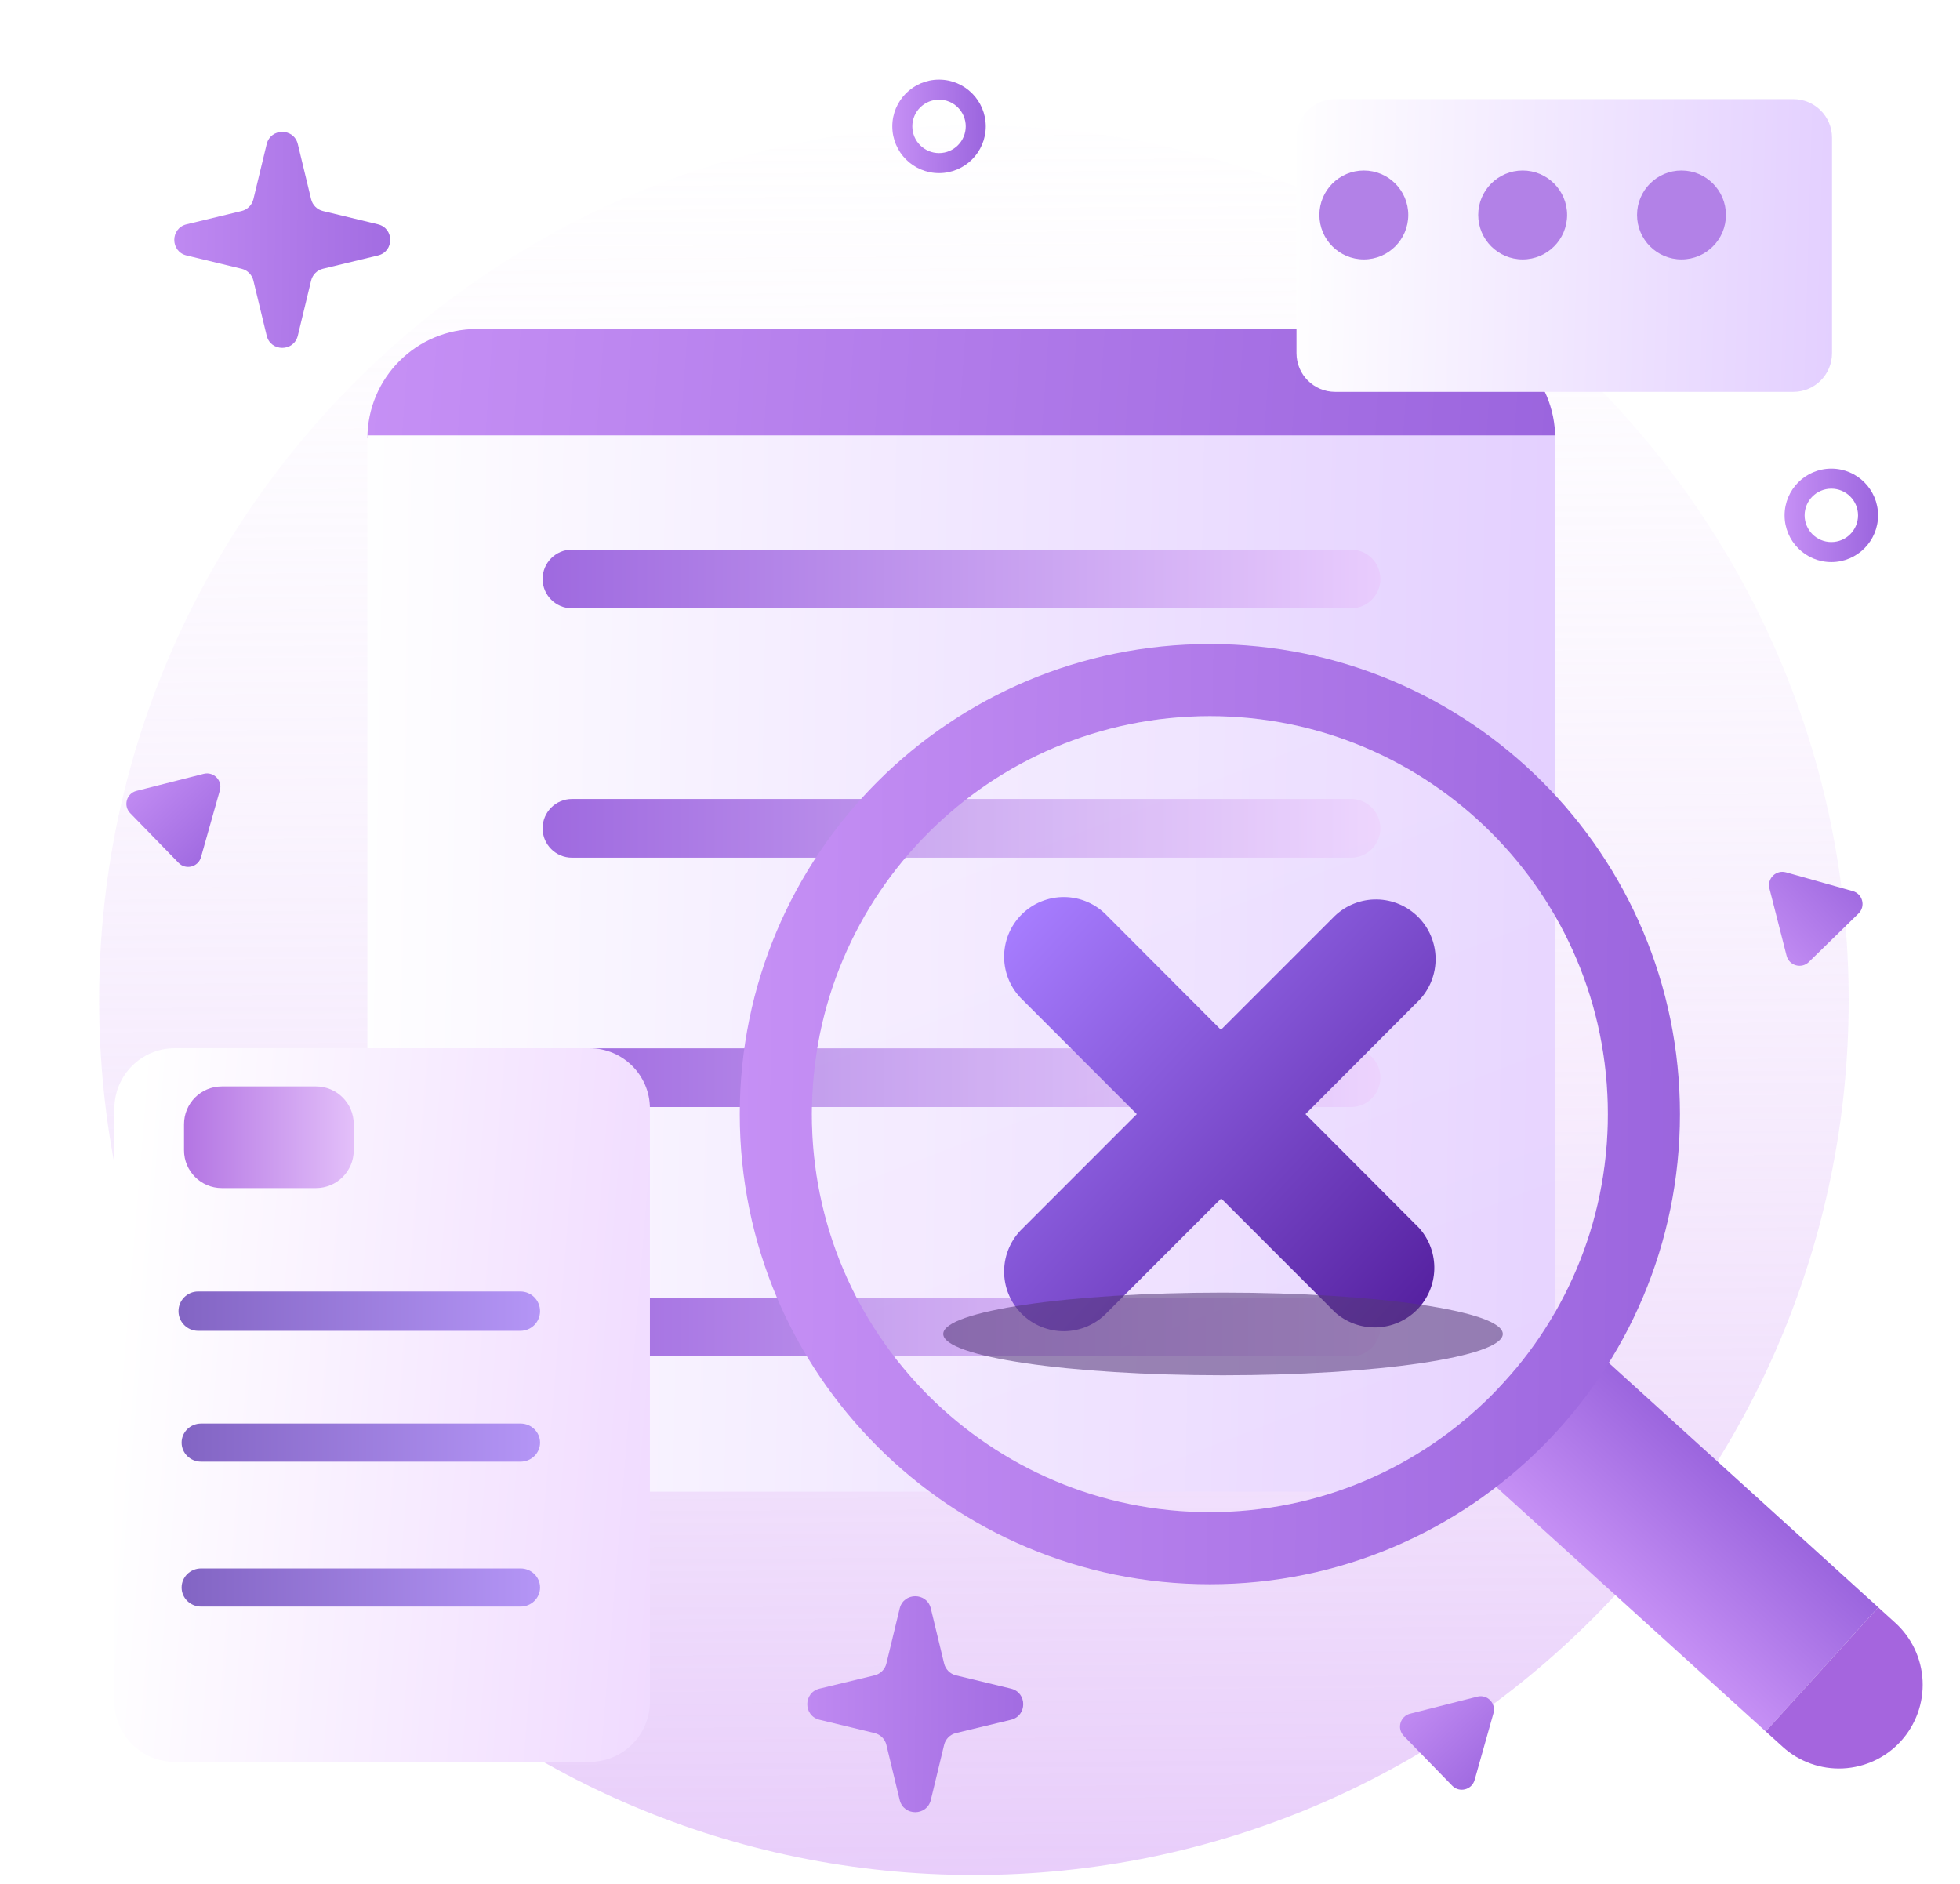 <svg width="257" height="247" viewBox="0 0 257 247" fill="none" xmlns="http://www.w3.org/2000/svg">
<path d="M127.701 245.846C191.049 245.846 242.402 194.492 242.402 131.145C242.402 67.797 191.049 16.444 127.701 16.444C64.353 16.444 13 67.797 13 131.145C13 194.492 64.353 245.846 127.701 245.846Z" fill="url(#paint0_linear_85_34)"/>
<path d="M189.581 43.134H62.517C54.597 43.134 48.176 49.554 48.176 57.475H203.922C203.922 49.554 197.501 43.134 189.581 43.134Z" fill="url(#paint1_linear_85_34)"/>
<path d="M48.176 57.083H203.922V175.701C203.922 180.975 201.827 186.033 198.098 189.762C194.369 193.491 189.311 195.586 184.037 195.586H68.061C62.787 195.586 57.73 193.491 54 189.762C50.271 186.033 48.176 180.975 48.176 175.701V57.083Z" fill="url(#paint2_linear_85_34)"/>
<path d="M177.15 72.065H74.998C72.871 72.065 71.146 73.788 71.146 75.913C71.146 78.038 72.871 79.761 74.998 79.761H177.15C179.278 79.761 181.002 78.038 181.002 75.913C181.002 73.788 179.278 72.065 177.15 72.065Z" fill="url(#paint3_linear_85_34)"/>
<path d="M177.15 104.761H74.998C72.871 104.761 71.146 106.484 71.146 108.609C71.146 110.734 72.871 112.457 74.998 112.457H177.15C179.278 112.457 181.002 110.734 181.002 108.609C181.002 106.484 179.278 104.761 177.15 104.761Z" fill="url(#paint4_linear_85_34)"/>
<path d="M177.15 137.457H74.998C72.871 137.457 71.146 139.179 71.146 141.304C71.146 143.429 72.871 145.152 74.998 145.152H177.15C179.278 145.152 181.002 143.429 181.002 141.304C181.002 139.179 179.278 137.457 177.15 137.457Z" fill="url(#paint5_linear_85_34)"/>
<path d="M177.15 170.152H74.998C72.871 170.152 71.147 171.875 71.147 174C71.147 176.125 72.871 177.847 74.998 177.847H177.15C179.278 177.847 181.002 176.125 181.002 174C181.002 171.875 179.278 170.152 177.15 170.152Z" fill="url(#paint6_linear_85_34)"/>
<g filter="url(#filter0_d_85_34)">
<path d="M74.307 130.444H19.912C15.542 130.444 12 133.986 12 138.356V216.104C12 220.474 15.542 224.016 19.912 224.016H74.307C78.676 224.016 82.219 220.474 82.219 216.104V138.356C82.219 133.986 78.676 130.444 74.307 130.444Z" fill="url(#paint7_linear_85_34)"/>
</g>
<g filter="url(#filter1_d_85_34)">
<path d="M229.15 9H169.069C166.269 9 164 11.27 164 14.069V42.309C164 45.108 166.269 47.378 169.069 47.378H229.15C231.949 47.378 234.219 45.108 234.219 42.309V14.069C234.219 11.27 231.949 9 229.15 9Z" fill="url(#paint8_linear_85_34)"/>
</g>
<path d="M68.237 169.338H25.982C24.559 169.338 23.406 170.492 23.406 171.915V171.923C23.406 173.346 24.559 174.499 25.982 174.499H68.237C69.66 174.499 70.813 173.346 70.813 171.923V171.915C70.813 170.492 69.66 169.338 68.237 169.338Z" fill="url(#paint9_linear_85_34)"/>
<path d="M68.261 205.653H26.369C24.959 205.653 23.815 206.771 23.815 208.149V208.157C23.815 209.536 24.959 210.653 26.369 210.653H68.261C69.671 210.653 70.815 209.536 70.815 208.157V208.149C70.815 206.771 69.671 205.653 68.261 205.653Z" fill="url(#paint10_linear_85_34)"/>
<path d="M68.261 186.653H26.369C24.959 186.653 23.815 187.771 23.815 189.149V189.157C23.815 190.536 24.959 191.653 26.369 191.653H68.261C69.671 191.653 70.815 190.536 70.815 189.157V189.149C70.815 187.771 69.671 186.653 68.261 186.653Z" fill="url(#paint11_linear_85_34)"/>
<path d="M41.432 142.45H29.084C26.349 142.45 24.131 144.667 24.131 147.402V150.829C24.131 153.564 26.349 155.781 29.084 155.781H41.432C44.167 155.781 46.384 153.564 46.384 150.829V147.402C46.384 144.667 44.167 142.45 41.432 142.45Z" fill="url(#paint12_linear_85_34)"/>
<path d="M178.828 34.013C182.047 34.013 184.656 31.403 184.656 28.185C184.656 24.966 182.047 22.357 178.828 22.357C175.609 22.357 173 24.966 173 28.185C173 31.403 175.609 34.013 178.828 34.013Z" fill="#B281E7"/>
<path d="M199.655 34.013C202.874 34.013 205.483 31.403 205.483 28.185C205.483 24.966 202.874 22.357 199.655 22.357C196.436 22.357 193.827 24.966 193.827 28.185C193.827 31.403 196.436 34.013 199.655 34.013Z" fill="#B281E7"/>
<path d="M220.482 34.013C223.701 34.013 226.31 31.403 226.31 28.185C226.31 24.966 223.701 22.357 220.482 22.357C217.263 22.357 214.654 24.966 214.654 28.185C214.654 31.403 217.263 34.013 220.482 34.013Z" fill="#B281E7"/>
<path d="M204.681 173.017L189.92 189.289L231.525 227.027L246.285 210.754L204.681 173.017Z" fill="url(#paint13_linear_85_34)"/>
<path fill-rule="evenodd" clip-rule="evenodd" d="M220.279 146.083C220.279 180.126 192.682 207.723 158.64 207.723C124.597 207.723 97 180.126 97 146.083C97 112.041 124.597 84.444 158.64 84.444C192.682 84.444 220.279 112.041 220.279 146.083ZM210.824 146.083C210.824 174.904 187.46 198.268 158.639 198.268C129.818 198.268 106.454 174.904 106.454 146.083C106.454 117.262 129.818 93.898 158.639 93.898C187.46 93.898 210.824 117.262 210.824 146.083Z" fill="url(#paint14_linear_85_34)"/>
<g filter="url(#filter2_b_85_34)">
<path d="M158.64 198.268C187.461 198.268 210.825 174.904 210.825 146.083C210.825 117.262 187.461 93.898 158.64 93.898C129.819 93.898 106.455 117.262 106.455 146.083C106.455 174.904 129.819 198.268 158.64 198.268Z" fill="url(#paint15_linear_85_34)" fill-opacity="0.2"/>
</g>
<path d="M171.179 146.083L186.104 131.126C187.502 129.646 188.268 127.679 188.239 125.644C188.21 123.608 187.389 121.664 185.949 120.225C184.51 118.785 182.566 117.964 180.53 117.935C178.494 117.906 176.528 118.672 175.048 120.07L160.09 135.028L145.166 120.07C144.448 119.31 143.585 118.702 142.627 118.281C141.67 117.861 140.638 117.636 139.592 117.621C138.547 117.607 137.509 117.802 136.54 118.195C135.571 118.588 134.691 119.172 133.952 119.911C133.212 120.651 132.629 121.531 132.235 122.5C131.842 123.469 131.647 124.506 131.662 125.552C131.677 126.598 131.901 127.63 132.322 128.587C132.742 129.544 133.35 130.408 134.111 131.126L149.06 146.083L134.111 161.041C133.35 161.759 132.742 162.622 132.322 163.58C131.901 164.537 131.677 165.569 131.662 166.615C131.647 167.66 131.842 168.698 132.235 169.667C132.629 170.636 133.212 171.516 133.952 172.255C134.691 172.995 135.571 173.578 136.54 173.972C137.509 174.365 138.547 174.56 139.592 174.545C140.638 174.53 141.67 174.306 142.627 173.885C143.585 173.465 144.448 172.857 145.166 172.097L160.124 157.139L175.081 172.097C176.575 173.412 178.514 174.109 180.504 174.044C182.493 173.98 184.383 173.159 185.789 171.749C187.194 170.34 188.009 168.447 188.068 166.458C188.126 164.468 187.424 162.531 186.104 161.041L171.179 146.083Z" fill="url(#paint16_linear_85_34)"/>
<g filter="url(#filter3_f_85_34)">
<ellipse cx="160.365" cy="174.906" rx="36.685" ry="5.419" fill="#553878" fill-opacity="0.56"/>
</g>
<path d="M117.968 210.905C118.486 208.761 121.535 208.761 122.053 210.905L123.795 218.121C123.98 218.887 124.578 219.485 125.344 219.67L132.56 221.412C134.704 221.929 134.704 224.979 132.56 225.497L125.344 227.239C124.578 227.423 123.98 228.022 123.795 228.788L122.053 236.004C121.535 238.148 118.486 238.148 117.968 236.004L116.226 228.788C116.041 228.022 115.443 227.423 114.677 227.239L107.461 225.497C105.317 224.979 105.317 221.929 107.461 221.412L114.677 219.67C115.443 219.485 116.041 218.887 116.226 218.121L117.968 210.905Z" fill="url(#paint17_linear_85_34)"/>
<path d="M34.968 18.904C35.486 16.76 38.535 16.76 39.053 18.904L40.795 26.12C40.98 26.887 41.578 27.485 42.344 27.67L49.56 29.412C51.704 29.929 51.704 32.979 49.56 33.496L42.344 35.238C41.578 35.423 40.98 36.021 40.795 36.788L39.053 44.004C38.535 46.148 35.486 46.148 34.968 44.004L33.226 36.788C33.041 36.021 32.443 35.423 31.677 35.238L24.461 33.496C22.317 32.979 22.317 29.929 24.461 29.412L31.677 27.67C32.443 27.485 33.041 26.887 33.226 26.12L34.968 18.904Z" fill="url(#paint18_linear_85_34)"/>
<path fill-rule="evenodd" clip-rule="evenodd" d="M123.128 20.073C125.062 20.073 126.63 18.506 126.63 16.572C126.63 14.638 125.062 13.07 123.128 13.07C121.194 13.07 119.626 14.638 119.626 16.572C119.626 18.506 121.194 20.073 123.128 20.073ZM123.128 22.7C126.512 22.7 129.256 19.956 129.256 16.572C129.256 13.187 126.512 10.444 123.128 10.444C119.744 10.444 117 13.187 117 16.572C117 19.956 119.744 22.7 123.128 22.7Z" fill="url(#paint19_linear_85_34)"/>
<path d="M232.014 116.497C231.681 115.191 232.887 114.014 234.185 114.379L242.943 116.84C244.241 117.205 244.657 118.837 243.692 119.779L237.181 126.133C236.217 127.074 234.595 126.619 234.262 125.313L232.014 116.497Z" fill="url(#paint20_linear_85_34)"/>
<path d="M26.713 101.462C28.019 101.131 29.194 102.338 28.828 103.635L26.355 112.39C25.989 113.687 24.356 114.101 23.416 113.136L17.07 106.617C16.13 105.651 16.588 104.03 17.894 103.698L26.713 101.462Z" fill="url(#paint21_linear_85_34)"/>
<path d="M193.713 222.462C195.019 222.131 196.194 223.338 195.828 224.635L193.356 233.391C192.989 234.688 191.356 235.102 190.416 234.136L184.07 227.617C183.13 226.651 183.588 225.03 184.894 224.699L193.713 222.462Z" fill="url(#paint22_linear_85_34)"/>
<path fill-rule="evenodd" clip-rule="evenodd" d="M240.128 71.073C242.062 71.073 243.63 69.506 243.63 67.572C243.63 65.638 242.062 64.07 240.128 64.07C238.194 64.07 236.626 65.638 236.626 67.572C236.626 69.506 238.194 71.073 240.128 71.073ZM240.128 73.7C243.512 73.7 246.256 70.956 246.256 67.572C246.256 64.187 243.512 61.444 240.128 61.444C236.744 61.444 234 64.187 234 67.572C234 70.956 236.744 73.7 240.128 73.7Z" fill="url(#paint23_linear_85_34)"/>
<path d="M231.522 227.029L246.282 210.756L248.505 212.773C250.662 214.729 251.954 217.463 252.096 220.372C252.237 223.28 251.218 226.126 249.261 228.283V228.283C247.305 230.44 244.571 231.732 241.662 231.874C238.754 232.015 235.908 230.996 233.751 229.039L231.527 227.023L231.522 227.029Z" fill="#A565DE"/>
<defs>
<filter id="filter0_d_85_34" x="-9.15527e-05" y="122.444" width="100.219" height="123.573" filterUnits="userSpaceOnUse" color-interpolation-filters="sRGB">
<feFlood flood-opacity="0" result="BackgroundImageFix"/>
<feColorMatrix in="SourceAlpha" type="matrix" values="0 0 0 0 0 0 0 0 0 0 0 0 0 0 0 0 0 0 127 0" result="hardAlpha"/>
<feOffset dx="3" dy="7"/>
<feGaussianBlur stdDeviation="7.5"/>
<feComposite in2="hardAlpha" operator="out"/>
<feColorMatrix type="matrix" values="0 0 0 0 0.105 0 0 0 0 0.466 0 0 0 0 0.546 0 0 0 0.15 0"/>
<feBlend mode="normal" in2="BackgroundImageFix" result="effect1_dropShadow_85_34"/>
<feBlend mode="normal" in="SourceGraphic" in2="effect1_dropShadow_85_34" result="shape"/>
</filter>
<filter id="filter1_d_85_34" x="157" y="0" width="96.219" height="64.378" filterUnits="userSpaceOnUse" color-interpolation-filters="sRGB">
<feFlood flood-opacity="0" result="BackgroundImageFix"/>
<feColorMatrix in="SourceAlpha" type="matrix" values="0 0 0 0 0 0 0 0 0 0 0 0 0 0 0 0 0 0 127 0" result="hardAlpha"/>
<feOffset dx="6" dy="4"/>
<feGaussianBlur stdDeviation="6.5"/>
<feComposite in2="hardAlpha" operator="out"/>
<feColorMatrix type="matrix" values="0 0 0 0 0.105 0 0 0 0 0.466 0 0 0 0 0.546 0 0 0 0.09 0"/>
<feBlend mode="normal" in2="BackgroundImageFix" result="effect1_dropShadow_85_34"/>
<feBlend mode="normal" in="SourceGraphic" in2="effect1_dropShadow_85_34" result="shape"/>
</filter>
<filter id="filter2_b_85_34" x="89.78" y="77.223" width="137.72" height="137.72" filterUnits="userSpaceOnUse" color-interpolation-filters="sRGB">
<feFlood flood-opacity="0" result="BackgroundImageFix"/>
<feGaussianBlur in="BackgroundImageFix" stdDeviation="8.338"/>
<feComposite in2="SourceAlpha" operator="in" result="effect1_backgroundBlur_85_34"/>
<feBlend mode="normal" in="SourceGraphic" in2="effect1_backgroundBlur_85_34" result="shape"/>
</filter>
<filter id="filter3_f_85_34" x="102.836" y="148.643" width="115.058" height="52.527" filterUnits="userSpaceOnUse" color-interpolation-filters="sRGB">
<feFlood flood-opacity="0" result="BackgroundImageFix"/>
<feBlend mode="normal" in="SourceGraphic" in2="BackgroundImageFix" result="shape"/>
<feGaussianBlur stdDeviation="10.422" result="effect1_foregroundBlur_85_34"/>
</filter>
<linearGradient id="paint0_linear_85_34" x1="126.817" y1="-20.906" x2="129.166" y2="381.907" gradientUnits="userSpaceOnUse">
<stop stop-color="white" stop-opacity="0"/>
<stop offset="1" stop-color="#CB8EF4"/>
</linearGradient>
<linearGradient id="paint1_linear_85_34" x1="48" y1="46.444" x2="204" y2="57.444" gradientUnits="userSpaceOnUse">
<stop stop-color="#C690F5"/>
<stop offset="1" stop-color="#9B65DE"/>
</linearGradient>
<linearGradient id="paint2_linear_85_34" x1="43.5" y1="160.944" x2="268.5" y2="164.944" gradientUnits="userSpaceOnUse">
<stop stop-color="white"/>
<stop offset="1" stop-color="#D8BCFF"/>
</linearGradient>
<linearGradient id="paint3_linear_85_34" x1="66.5" y1="79.444" x2="187.5" y2="79.444" gradientUnits="userSpaceOnUse">
<stop stop-color="#9B65DE"/>
<stop offset="1" stop-color="#EDD2FF"/>
</linearGradient>
<linearGradient id="paint4_linear_85_34" x1="66.5" y1="112.139" x2="187.5" y2="112.139" gradientUnits="userSpaceOnUse">
<stop stop-color="#9B65DE"/>
<stop offset="1" stop-color="#EDD2FF"/>
</linearGradient>
<linearGradient id="paint5_linear_85_34" x1="66.5" y1="144.835" x2="187.5" y2="144.835" gradientUnits="userSpaceOnUse">
<stop stop-color="#9B65DE"/>
<stop offset="1" stop-color="#EDD2FF"/>
</linearGradient>
<linearGradient id="paint6_linear_85_34" x1="66.5" y1="177.53" x2="187.5" y2="177.53" gradientUnits="userSpaceOnUse">
<stop stop-color="#9B65DE"/>
<stop offset="1" stop-color="#EDD2FF"/>
</linearGradient>
<linearGradient id="paint7_linear_85_34" x1="9.892" y1="200.612" x2="144.478" y2="211.665" gradientUnits="userSpaceOnUse">
<stop stop-color="white"/>
<stop offset="1" stop-color="#E4BCFF"/>
</linearGradient>
<linearGradient id="paint8_linear_85_34" x1="161.892" y1="37.779" x2="263.281" y2="40.712" gradientUnits="userSpaceOnUse">
<stop stop-color="white"/>
<stop offset="1" stop-color="#D8BCFF"/>
</linearGradient>
<linearGradient id="paint9_linear_85_34" x1="76.315" y1="174.653" x2="19.315" y2="174.653" gradientUnits="userSpaceOnUse">
<stop stop-color="#BA9BFC"/>
<stop offset="1" stop-color="#7E60BF"/>
</linearGradient>
<linearGradient id="paint10_linear_85_34" x1="76.269" y1="210.802" x2="19.759" y2="210.802" gradientUnits="userSpaceOnUse">
<stop stop-color="#BA9BFC"/>
<stop offset="1" stop-color="#7E60BF"/>
</linearGradient>
<linearGradient id="paint11_linear_85_34" x1="76.269" y1="191.802" x2="19.759" y2="191.802" gradientUnits="userSpaceOnUse">
<stop stop-color="#BA9BFC"/>
<stop offset="1" stop-color="#7E60BF"/>
</linearGradient>
<linearGradient id="paint12_linear_85_34" x1="61.815" y1="155.653" x2="21.315" y2="155.653" gradientUnits="userSpaceOnUse">
<stop offset="0.244" stop-color="#EFD2FF"/>
<stop offset="1" stop-color="#AD6BE0"/>
</linearGradient>
<linearGradient id="paint13_linear_85_34" x1="199.505" y1="198.017" x2="214.405" y2="181.675" gradientUnits="userSpaceOnUse">
<stop stop-color="#C690F5"/>
<stop offset="1" stop-color="#9B65DE"/>
</linearGradient>
<linearGradient id="paint14_linear_85_34" x1="96.86" y1="112.895" x2="220.95" y2="113.7" gradientUnits="userSpaceOnUse">
<stop stop-color="#C690F5"/>
<stop offset="1" stop-color="#9B65DE"/>
</linearGradient>
<linearGradient id="paint15_linear_85_34" x1="158.64" y1="93.898" x2="211.225" y2="230.351" gradientUnits="userSpaceOnUse">
<stop stop-color="white"/>
<stop offset="1" stop-color="#EFD2FF"/>
</linearGradient>
<linearGradient id="paint16_linear_85_34" x1="131.932" y1="121.451" x2="188.597" y2="174.392" gradientUnits="userSpaceOnUse">
<stop stop-color="#A77DFF"/>
<stop offset="1" stop-color="#521D9C"/>
</linearGradient>
<linearGradient id="paint17_linear_85_34" x1="98.952" y1="212.142" x2="141.249" y2="212.416" gradientUnits="userSpaceOnUse">
<stop stop-color="#C690F5"/>
<stop offset="1" stop-color="#9B65DE"/>
</linearGradient>
<linearGradient id="paint18_linear_85_34" x1="15.952" y1="20.141" x2="58.249" y2="20.416" gradientUnits="userSpaceOnUse">
<stop stop-color="#C690F5"/>
<stop offset="1" stop-color="#9B65DE"/>
</linearGradient>
<linearGradient id="paint19_linear_85_34" x1="116.986" y1="13.272" x2="129.323" y2="13.352" gradientUnits="userSpaceOnUse">
<stop stop-color="#C690F5"/>
<stop offset="1" stop-color="#9B65DE"/>
</linearGradient>
<linearGradient id="paint20_linear_85_34" x1="227.808" y1="122.578" x2="240.5" y2="110.351" gradientUnits="userSpaceOnUse">
<stop stop-color="#C690F5"/>
<stop offset="1" stop-color="#9B65DE"/>
</linearGradient>
<linearGradient id="paint21_linear_85_34" x1="20.637" y1="97.248" x2="32.848" y2="109.956" gradientUnits="userSpaceOnUse">
<stop stop-color="#C690F5"/>
<stop offset="1" stop-color="#9B65DE"/>
</linearGradient>
<linearGradient id="paint22_linear_85_34" x1="187.637" y1="218.248" x2="199.848" y2="230.956" gradientUnits="userSpaceOnUse">
<stop stop-color="#C690F5"/>
<stop offset="1" stop-color="#9B65DE"/>
</linearGradient>
<linearGradient id="paint23_linear_85_34" x1="233.986" y1="64.272" x2="246.323" y2="64.352" gradientUnits="userSpaceOnUse">
<stop stop-color="#C690F5"/>
<stop offset="1" stop-color="#9B65DE"/>
</linearGradient>
</defs>
</svg>
